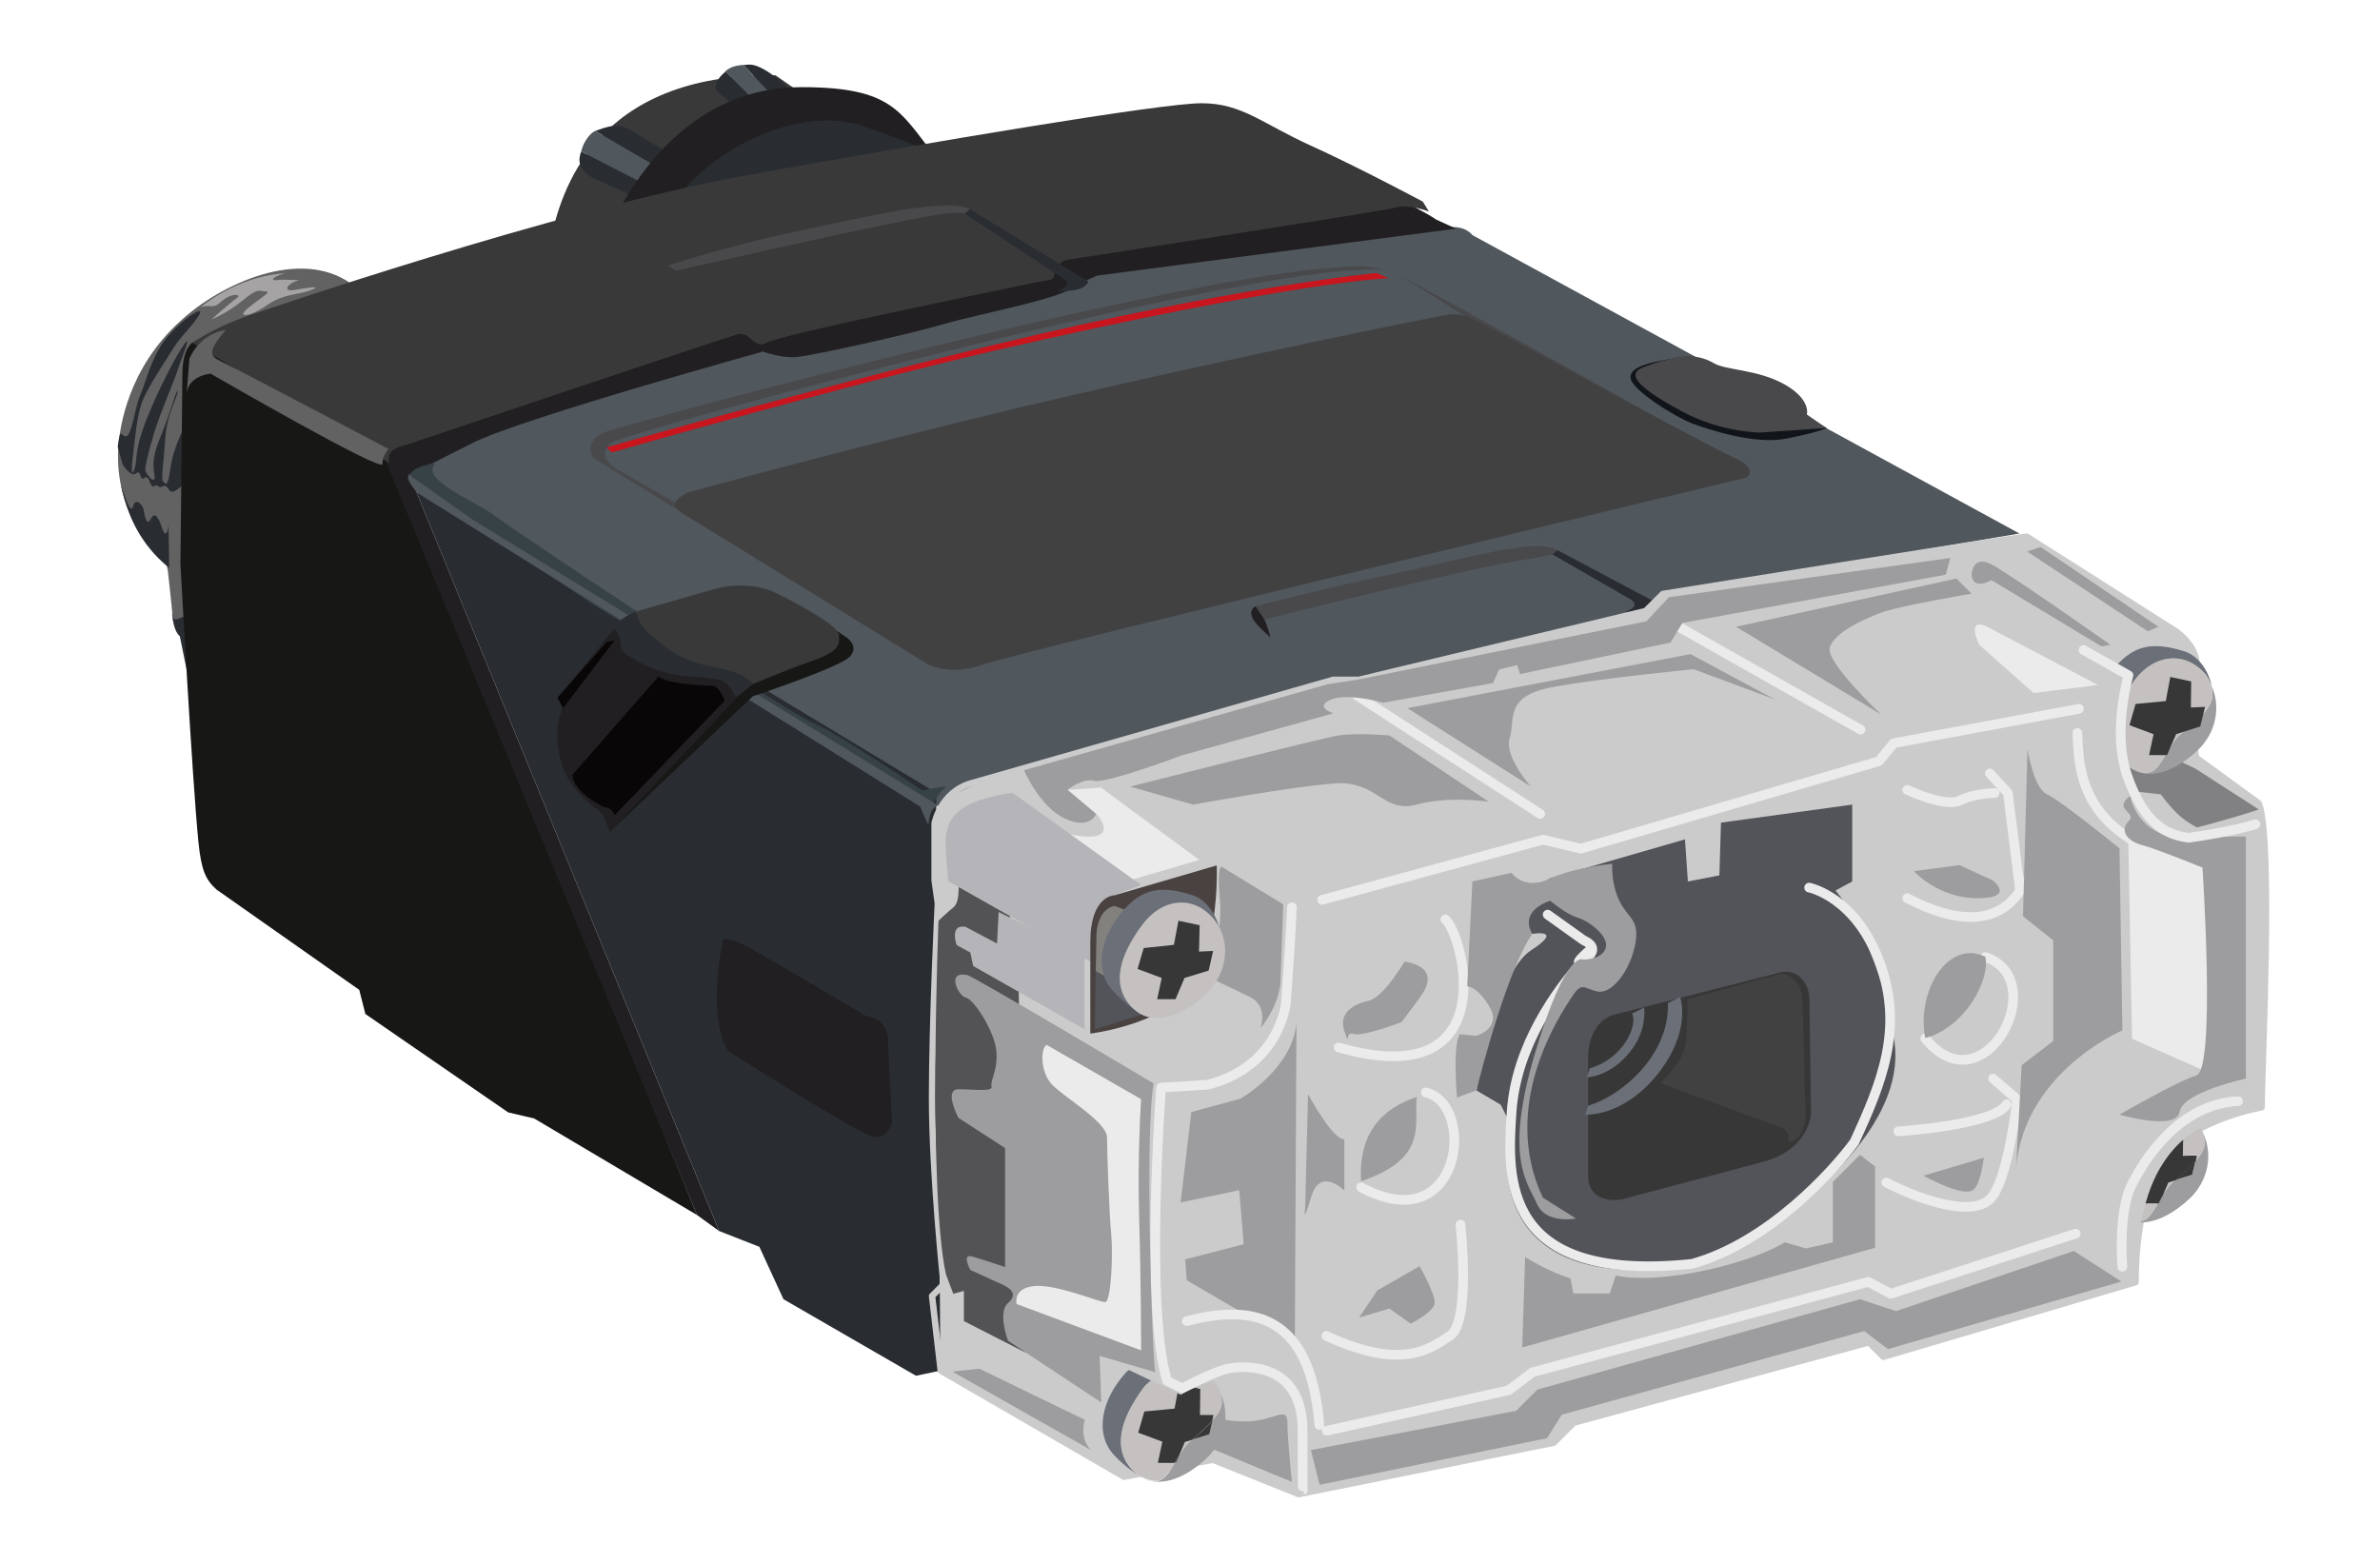 <?xml version="1.0" encoding="utf-8"?>
<!-- Generator: Adobe Illustrator 23.0.3, SVG Export Plug-In . SVG Version: 6.00 Build 0)  -->
<svg version="1.1" xmlns="http://www.w3.org/2000/svg" xmlns:xlink="http://www.w3.org/1999/xlink" x="0px" y="0px" width="74px"
	 height="48px" viewBox="0 0 74 48" style="enable-background:new 0 0 74 48;" xml:space="preserve">
<style type="text/css">
	.st0{fill:#FFFFFF;}
	.st1{fill-rule:evenodd;clip-rule:evenodd;fill:#CBCBCB;}
	.st2{fill-rule:evenodd;clip-rule:evenodd;fill:#50575D;}
	.st3{fill-rule:evenodd;clip-rule:evenodd;fill:#211F21;}
	.st4{fill-rule:evenodd;clip-rule:evenodd;fill:#292D32;}
	.st5{fill-rule:evenodd;clip-rule:evenodd;fill:#636263;}
	.st6{fill-rule:evenodd;clip-rule:evenodd;fill:#393939;}
	.st7{fill-rule:evenodd;clip-rule:evenodd;fill:#171716;}
	.st8{fill-rule:evenodd;clip-rule:evenodd;fill:#A5A3A3;}
	.st9{fill-rule:evenodd;clip-rule:evenodd;fill:#525459;}
	.st10{fill-rule:evenodd;clip-rule:evenodd;fill:#9D9D9F;}
	.st11{fill-rule:evenodd;clip-rule:evenodd;fill:#49484B;}
	.st12{fill-rule:evenodd;clip-rule:evenodd;fill:#424142;}
	.st13{fill-rule:evenodd;clip-rule:evenodd;fill:#11151A;}
	.st14{fill-rule:evenodd;clip-rule:evenodd;fill:#374246;}
	.st15{fill-rule:evenodd;clip-rule:evenodd;fill:#090608;}
	.st16{fill:none;stroke:#CBCBCB;stroke-width:0.2;stroke-linecap:round;stroke-linejoin:round;}
	.st17{fill:none;stroke:#EBEBEB;stroke-width:0.3;stroke-linecap:round;stroke-linejoin:round;stroke-miterlimit:10;}
	.st18{fill-rule:evenodd;clip-rule:evenodd;fill:#373737;}
	.st19{fill-rule:evenodd;clip-rule:evenodd;fill:#6B6F77;}
	.st20{fill-rule:evenodd;clip-rule:evenodd;fill:#818183;}
	.st21{fill:#EBEBEB;}
	.st22{fill-rule:evenodd;clip-rule:evenodd;fill:#535254;}
	.st23{fill:#C9151D;}
	.st24{fill:#6B6F77;}
	.st25{fill:#C5C1C1;}
	.st26{fill-rule:evenodd;clip-rule:evenodd;fill:#B4B4B9;}
	.st27{fill-rule:evenodd;clip-rule:evenodd;fill:#4A4241;}
	.st28{fill-rule:evenodd;clip-rule:evenodd;fill:#83817E;}
	.st29{fill:#373737;}
</style>
<g id="レイヤー_1">
	<rect class="st0" width="74" height="48"/>
</g>
<g id="レイヤー_3">
	<path class="st1" d="M29.06,27.38V25.6c0,0,0.18-0.98,1.16-1.25l11.23-3.21h0.8L51.17,19l0.53-0.53c0,0,11.05-1.78,11.32-1.78
		l4.63,2.94c0,0,0.8,0.53,0.62,1.25s0,2.67,0,2.67l1.96,1.43c0.45,1.16,0.09,8.29,0.09,9.45c-1.34,0.27-2.44,0.84-2.98,1.46
		c-0.53,0.62-0.94,2.19-0.94,3.98l-7.84,2.32l-0.45-0.45l-9.18,2.5l-0.62,0.62l-7.93,1.6l-2.67-1.07l-2.76,0.53l-5.7-3.3l-0.27-2.32
		l0.36-0.36c0,0-0.36-3.39-0.36-5.79s0.18-6.06,0.18-6.06L29.06,27.38z"/>
	<path class="st2" d="M12.5,14.43l16.69,10.64c0,0,0.33-0.56,3.05-1.31s9.22-2.62,9.22-2.62l1.09-0.05L51.17,19l0.53-0.53
		l11.09-1.88L45.78,7.31c0,0-0.23-0.33-0.8-0.23S35,8.15,35,8.15l-9.47,2.48l-4.31,0.7L12.5,14.43z"/>
	<path class="st3" d="M23.05,10.63c0.47,0.28,1.22,0.52,1.73,0.47c0.52-0.05,3.47-0.7,4.59-1.03c1.13-0.33,4.17-0.89,3.98-1.22
		c-0.19-0.33-1.22-0.89-1.22-0.89L23.05,10.63z"/>
	<path class="st3" d="M32.8,8.46c-0.09-0.41-0.04-0.49,0.56-0.64c1.13-0.28,10.27-1.55,10.27-1.55s0.61,0.28,1.03,0.56l0.61,0.28
		L34.11,8.57l-0.42,0.19L32.8,8.46"/>
	<path class="st3" d="M11.89,14.43c0.33-0.98,0.84-0.7,1.64-1.13c0.8-0.42,9.56-3.09,9.56-3.09l1.03,0.61c0,0-7.83,2.16-9.42,2.95
		c-1.59,0.8-1.97,1-1.97,1L11.89,14.43"/>
	<path class="st4" d="M5.35,19.09c0,0,0.56-0.07,0.77,0.16c0.21,0.23,0.23,0.54,0.23,0.63c0,0.09-0.21,1.17-0.21,1.17L5.8,20.81
		l-0.21-1.03C5.58,19.77,5.4,19.66,5.35,19.09z"/>
	<path class="st5" d="M5.89,19.21c0,0-0.12-0.07-0.23-0.02c-0.12,0.05-0.28,0.16-0.3-0.09c-0.02-0.26-0.14-1.34-0.14-1.34
		l-0.19-0.98l-1.05-0.96c0,0-0.38-0.82-0.3-1.92c0.04-0.61,0.3-2.44,1.92-3.91C6.87,8.81,9.33,7.7,10.9,8.81l0.82,1.08L5.89,19.21z"
		/>
	<path class="st4" d="M5.26,17.66c-0.66-0.54-1.24-1.31-1.5-2.58c0.14,0.4,0.3,0.94,0.38,0.66c0.07-0.28,0.3-0.05,0.33,0.12
		c0.02,0.16,0.09,0.54,0.23,0.26c0.14-0.28,0.28,0.12,0.35,0.33c0.07,0.21,0.16,0.19,0.19-0.12C5.26,17.31,5.26,17.66,5.26,17.66z"
		/>
	<path class="st4" d="M3.66,13.89c0.09-0.7,0.12-0.26,0.28-0.33c0.16-0.07,0.26-0.91,0.42-1.27c0.16-0.35,0.33-1.17,0.8-1.76
		c0.47-0.59,1.29-1.13,1.01-0.7c-0.28,0.42-0.54,0.61-0.8,1.03c-0.26,0.42-0.8,1.22-0.96,1.66c-0.16,0.45-0.21,1.13-0.26,1.5
		c-0.05,0.38-0.09,0.89,0.02,0.59c0.12-0.3-0.02-0.49,0.35-1.48c0.38-0.98,0.98-2.13,1.22-2.44c0.23-0.3-0.05,0.3-0.21,0.8
		c-0.16,0.49-0.52,1.27-0.73,1.95c-0.21,0.68-0.3,1.13-0.28,1.2c0.02,0.07,0.21,0.35,0.28,0.26c0.07-0.09-0.19-0.4,0.16-1.24
		c0.35-0.84,0.54-1.62,0.56-1.48c0.02,0.14-0.3,0.59-0.38,1.41C5.09,14.41,5,14.92,5.07,14.97c0.07,0.05,0.14,0.26,0.23-0.42
		c0.09-0.68,0.52-1.45,0.52-1.45l-0.14,1.95c0,0,0,0.07-0.23,0.21c-0.23,0.14-0.21-0.23-0.38-0.14c-0.16,0.09-0.16-0.09-0.28,0
		c-0.12,0.09-0.14-0.38-0.3-0.26c-0.16,0.12-0.09-0.28-0.26-0.14c-0.16,0.14-0.42-0.28-0.42-0.28L3.66,13.89z"/>
	<path class="st6" d="M17.11,7.53c0.31-1.56,1.37-5.25,7-5.19l1.25,0.87l0.5,3.25L17.11,7.53z"/>
	<path class="st4" d="M22.3,2.84l0.94,0.81l0.51-0.24l-1.19-1.19C22.41,2.36,22.15,2.59,22.3,2.84z"/>
	<path class="st4" d="M24.73,2.96c0,0-0.75-0.81-1.31-0.94c-0.1-0.02-0.2-0.01-0.3,0l1.09,1.17L24.73,2.96z"/>
	<path class="st2" d="M23.12,2.02c-0.22,0.01-0.42,0.06-0.57,0.2l1.19,1.19l0.47-0.22L23.12,2.02z"/>
	<path class="st4" d="M18.42,5.53l1.25,0.56l0.31-0.4l-1.91-0.98C17.98,4.96,17.95,5.24,18.42,5.53z"/>
	<path class="st4" d="M20.95,4.87c0,0-0.63-0.4-1.37-0.84c-0.47-0.28-0.98,0.04-1.08,0.04l1.91,1.11L20.95,4.87z"/>
	<path class="st2" d="M18.5,4.07c-0.22,0.12-0.38,0.42-0.43,0.64l1.91,0.98l0.43-0.51L18.5,4.07z"/>
	<path class="st3" d="M19.05,6.9c0.75-1.5,2.52-4.19,5.87-4.19c2.81,0,3.06,0.75,4.13,2.12L19.05,6.9z"/>
	<path class="st4" d="M20.92,6.4c0.75-1.37,3.56-3.19,5.87-2.5l1.88,0.69L20.92,6.4z"/>
	<path class="st7" d="M5.98,10.65l5.88,3.38l0.87,1.75l8.94,22l-5.06-3l-0.81-0.19l-4.44-3.06l-0.19-0.75l-4.44-3.12
		c-0.34-0.31-0.47-0.6-0.56-1.47c-0.19-1.88-0.56-8.65-0.56-8.65s0.06-5.57,0.06-5.88C5.67,10.84,5.98,10.65,5.98,10.65z"/>
	<polygon class="st4" points="12.73,14.77 29.11,24.65 29.24,42.62 28.48,42.78 24.36,40.4 23.61,38.77 22.36,38.28 	"/>
	<polygon class="st3" points="12.73,14.77 11.86,14.02 21.67,37.78 22.36,38.28 	"/>
	<path class="st6" d="M6.3,10.46c0.75-0.44,1.56-0.69,1.56-0.69s9.44-3.25,15.31-4.31s12.94-2.25,14.19-2.25
		c1.25,0,1.88,0.63,3.38,1.31s3.5,1.75,3.5,1.75l0.19,0.31c0,0-0.62-0.25-1.06-0.12c-0.44,0.12-10.19,1.62-10.19,1.62
		s-0.31,0.06-0.38,0.38c-0.06,0.31,0,0.19-0.88,0.38s-7.63,1.56-8.06,1.81c-0.44,0.25-0.5-0.37-0.94-0.25s-10.31,3.44-10.31,3.44
		c-0.53,0.12-0.56,0.34-0.5,0.56l-6.13-3.75L6.3,10.46z"/>
	<path class="st8" d="M6.23,9.56c0.41-0.34,1.44-1,2.63-1.06C8.42,8.62,8.42,8.74,8.61,8.71c0.19-0.03,0.41,0,0.69,0
		c-0.41,0.12-0.5,0.37-0.16,0.31s0.94-0.16,0.53,0S8.83,9.12,8.3,9.49S7.33,9.9,7.7,9.59c0.37-0.31,0.78-0.53,0.56-0.53
		S8.04,8.93,7.55,9.34c-0.5,0.41-0.97,0.59-0.97,0.59S7.17,9.4,7.36,9.27C7.55,9.15,7.2,9.09,6.89,9.37
		C6.58,9.65,6.58,9.43,6.23,9.56z"/>
	<path class="st9" d="M48.17,27.32l4.22-1.22l0.09,1.31l0.98-0.19l0.05-1.64l4.08-0.56v2.39l-0.52,0.28c0,0,1.36,1.55,1.83,4.69
		c0.47,3.14-4.27,6.28-5.91,6.8c-1.64,0.52-6.89,1.03-6.05-4.27l-0.28-0.56l-0.75-0.44c0,0,0.6-3.64,1.68-4.35
		c1.08-0.7,0.05-0.52,0.05-0.52l-0.47-0.56L48.17,27.32z"/>
	<path class="st10" d="M37.74,43.98c0,0,0.09,0.22,0.98,0.22c0.89,0,1.31-0.52,1.31,0.05s0.14,1.83,0.14,1.83L37.56,45L37.74,43.98"
		/>
	<path class="st10" d="M37.98,26.95l1.92,1.17l-0.09,2.48c0,0-0.05,0.66-0.61,1.36c0.14-0.52-0.05-0.84-0.38-0.98l-1.27-0.61
		c0,0,0.48-1.31,0.38-2.39C37.83,26.91,37.98,26.95,37.98,26.95z"/>
	<path class="st11" d="M28.86,20.66l-10.41-6.42c0,0-0.38-0.56,0.47-0.84s18.47-5.06,23.2-5.11c0.61-0.05,0.89,0.14,1.45,0.33
		s10.69,5.91,10.69,5.91L28.86,20.66z"/>
	<path class="st2" d="M21.03,15.65l-1.88-1.08c0,0-0.75-0.47-0.05-0.84c0.7-0.38,18.42-5.16,23.2-5.34c0.56-0.05,0.8,0,1.27,0.23
		c0.47,0.23,2.06,1.27,2.06,1.27L21.03,15.65z"/>
	<path class="st11" d="M20.76,8.26c0,0,1.74-0.58,3.89-1.04c2.15-0.45,4.88-1.12,5.51-0.7l-0.17,0.12c0,0-0.16-0.07-0.87,0.04
		c-1.78,0.29-8.11,1.74-8.11,1.74L20.76,8.26z"/>
	<path class="st4" d="M29.99,6.64l3.02,1.99c0,0,0.45,0.21-0.12,0.41c0,0,0.83,0.08,0.95-0.29l-3.68-2.24L29.99,6.64z"/>
	<path class="st11" d="M39.04,18.85c0,0,2.29-0.59,4.44-1.04c2.15-0.45,4.33-1.11,4.95-0.69l-0.16,0.12c0,0-0.33,0.08-1.04,0.19
		c-1.78,0.29-7.92,1.83-7.92,1.83L39.04,18.85z"/>
	<path class="st4" d="M48.27,17.24l2.38,1.37c0,0,0.46,0.21-0.12,0.41c0,0,0.83,0.08,0.95-0.29l-3.05-1.62L48.27,17.24z"/>
	<path class="st5" d="M5.89,11.15c0.19-0.42,0.56-0.8,1.13-0.89c-0.56,0.66-0.52,0.8-0.14,0.98s5.2,2.72,5.2,2.72
		s-0.19,0.19-0.19,0.47s-5.34-2.81-5.34-2.81s-0.75,0.05-0.75,0.7C5.8,12.32,5.84,11.71,5.89,11.15z"/>
	<path class="st12" d="M21.36,15.32c-0.47,0.28-0.52,0.42-0.05,0.7s7.55,4.64,7.55,4.64s0.7,0.38,1.73,0s23.72-5.81,23.72-5.81
		s0.38-0.28-0.38-0.61c-0.75-0.33-7.92-4.22-7.92-4.22s-0.47-0.33-1.03-0.23C44.44,9.88,38.06,11.17,32,12.6
		C26.57,13.89,21.36,15.32,21.36,15.32z"/>
	<path class="st13" d="M52.34,11.1c-0.94,0.14-1.69,0.28-1.64,0.66c0.05,0.38,1.41,1.22,1.92,1.41c0.52,0.19,1.92,0.66,2.91,0.47
		c0.98-0.19,1.27-0.33,1.27-0.33L52.34,11.1z"/>
	<path class="st11" d="M52.01,11.15c0.33-0.14,0.89-0.09,1.27,0.14c0.38,0.23,1.36,0.19,2.2,0.66s0.7,0.94,0.7,0.94l0.61,0.42
		l-2.06,0.14c0,0-1.22,0-2.44-0.66c-1.22-0.66-1.78-1.13-1.22-1.36C51.64,11.2,52.01,11.15,52.01,11.15z"/>
	<path class="st3" d="M39.04,18.85c-0.43,0.27,0.27,0.78,0.46,0.97c-0.09-0.38-0.19-0.56-0.19-0.56L39.04,18.85z"/>
	<path class="st14" d="M13.55,14.4c-0.56,0.5,1.25,1.19,1.81,1.62c0.56,0.44,9,6.06,9.88,6.44s3.44,2.12,3.44,2.12
		s0.56-0.12,0.75-0.12c-0.38,0.31-0.48,0.63-0.56,1.19c-0.06-0.38-0.13-0.62-0.69-0.94c-0.56-0.31-9.69-5.88-9.69-5.88l-5.63-3.75
		C12.86,15.09,12.3,14.59,13.55,14.4z"/>
	<path class="st2" d="M12.73,14.77c-0.19,0.06,0.25,0.56,0.25,0.56l15.63,9.75c0,0,0.12,0.31,0.25,0.56
		c0.06-0.63,0.33-0.58,0.33-0.58l-14.52-8.92L12.73,14.77z"/>
	<path class="st7" d="M24.87,18.84l1.45,0.98c0,0,0.42,0.28,0.09,0.61c-0.33,0.33-3,1.22-3,1.22l-4.45,4.22l-0.14-0.38L24.87,18.84z
		"/>
	<path class="st3" d="M19.11,19.54l-1.78,2.16c0,0,0.23,0.19,0.09,0.52c-0.14,0.33-0.19,1.5,0.42,2.25
		c0.61,0.75,0.84,0.66,0.98,1.03c0.14,0.38,0.14,0.38,0.14,0.38l3.94-4.17c0,0,0.09-0.7-0.42-0.7c-0.52,0-1.5-0.19-2.11-0.66
		c-0.61-0.47-0.84-0.89-0.84-0.89L19.11,19.54z"/>
	<path class="st6" d="M19.76,19.02l2.44-0.7c0,0,1.03-0.33,1.97,0.14s1.92,1.03,1.92,1.31s0.05,0.47-0.89,0.8
		c-0.94,0.33-1.78,0.7-1.78,0.7s-0.23-0.23-0.56-0.23c-0.33,0-0.47-0.19-1.13-0.19s-1.41-0.23-1.88-0.56
		c-0.47-0.33-0.7-0.66-0.33-0.84S19.76,19.02,19.76,19.02z"/>
	<path class="st4" d="M19.76,19.02c-0.33,0.14-0.61,0.33-0.66,0.52c0.23,0.28,0.19,0.52,0.23,0.66c0.05,0.14,1.08,0.84,2.3,0.84
		c0.56,0.05,0.84,0.09,0.98,0.23c0.14,0.14,0.28,0.42,0.28,0.42l0.52-0.42c0,0-0.09-0.19-0.61-0.38c-0.52-0.19-1.31-0.14-2.2-0.84
		C19.72,19.35,19.9,19.26,19.76,19.02z"/>
	<path class="st15" d="M20.47,21.04c0.33,0.23,1.36,0.28,1.64,0.28s0.42,0.47,0.42,0.47l-3.42,3.56c0,0-0.09-0.23-0.23-0.23
		c-0.14,0-1.08-0.52-1.08-1.03L20.47,21.04z"/>
	<polygon class="st15" points="17.33,21.7 17.51,22.02 19.11,19.91 18.87,19.96 	"/>
	<path class="st4" d="M22.48,29.21l0.44-0.19l4.25,2.25c0,0,0.56,0.44,0.56,0.81c0,0.38,0.13,3.02,0.13,3.02s0.13,0.5-0.81,0.19
		l-3-4.46L22.48,29.21z"/>
	<path class="st3" d="M22.48,29.21c0,0,0.13-0.06,0.56,0.13s3.88,2.25,3.88,2.25s0.75,0.06,0.69,0.87l0.13,2.44
		c0,0-0.12,0.56-0.62,0.44c-0.5-0.13-4.44-2.63-4.44-2.63s-0.31-0.25-0.38-1.31C22.23,30.34,22.48,29.21,22.48,29.21z"/>
	<path class="st16" d="M29.06,27.38V25.6c0,0,0.18-0.98,1.16-1.25l11.23-3.21h0.8L51.17,19l0.53-0.53c0,0,11.05-1.78,11.32-1.78
		l4.63,2.94c0,0,0.8,0.53,0.62,1.25s0,2.67,0,2.67l1.96,1.43c0.45,1.16,0.09,8.29,0.09,9.45c-1.34,0.27-2.44,0.84-2.98,1.46
		c-0.53,0.62-0.94,2.19-0.94,3.98l-7.84,2.32l-0.45-0.45l-9.18,2.5l-0.62,0.62l-7.93,1.6l-2.67-1.07l-2.76,0.53l-5.7-3.3l-0.27-2.32
		l0.36-0.36c0,0-0.36-3.39-0.36-5.79s0.18-6.06,0.18-6.06L29.06,27.38z"/>
	<path class="st17" d="M40.17,28.21c-0.05,1.17-0.19,2.99-0.19,2.99s-0.19,1.96-2.43,2.53l-1.45,0.09c0,0-0.51,6.88,0.19,9.12
		l0.47,0.23c0,0,0.98-0.52,1.41-0.61c0.42-0.09,2.33-0.27,2.33,1.92c0,2.2,0.01,1.83,0.01,1.83"/>
	<path class="st16" d="M68.1,32.75c-2.06,0.65-3.32,1.68-3.51,5.43"/>
	<polyline class="st17" points="41.11,27.98 47.98,26.11 49.15,26.39 58.42,23.67 58.88,23.11 64.64,22.04 	"/>
	<path class="st17" d="M48.12,28.44l1.12,0.8c0,0,0.61,0.23,0,0.61c-0.61,0.37,0.84-0.94,0,0c-0.84,0.94-2.1,2.67-2.24,4.72
		c-0.14,2.06-0.33,5.34,5.61,4.73c2.38-0.66,4.4-2.9,5.05-3.79c0.84-1.83,1.54-3.51,0.79-5.57s-2.2-2.34-2.2-2.34"/>
	<path class="st18" d="M50.27,31.53l4.96-1.26c0.66-0.23,1.03,0.33,1.03,0.8l0.05,3.56c0,0-0.05,1.12-1.5,1.5l-4.4,1.17
		c0,0-1.03,0.19-1.03-0.75c0-0.94,0-3.74,0-3.74S49.38,31.72,50.27,31.53z"/>
	<path class="st19" d="M50.74,31.52c0.19,0.28-0.19,1.37-1.31,1.7l-0.09,0.28c0,0,0.81-0.01,1.45-0.94
		c0.42-0.61,0.33-1.23,0.33-1.23L50.74,31.52z"/>
	<path class="st19" d="M51.86,31.19c0.05,1.64-1.47,2.9-2.48,3.19l-0.09,0.28c0,0,1.17,0.09,2.25-1.26c1.08-1.36,0.7-2.4,0.7-2.4
		L51.86,31.19z"/>
	<path class="st12" d="M52.47,31.07l2.95-0.8c0,0,0.56,0.09,0.61,0.75c0.05,0.65,0.09,3.13,0.09,3.13s0.14,0.98-0.28,1.26
		c-0.42,0.28-0.05-0.19-0.42-0.33c-0.38-0.14-3.79-1.4-3.79-1.4s0.75-0.7,0.8-1.31C52.47,31.77,52.47,31.07,52.47,31.07z"/>
	<line class="st17" x1="51.82" y1="19.28" x2="57.85" y2="22.69"/>
	<line class="st17" x1="42.18" y1="21.62" x2="47.89" y2="25.31"/>
	<polyline class="st17" points="41.25,44.49 46.91,43.23 47.65,42.67 58.09,39.86 58.79,40.23 64.54,38.36 	"/>
	<line class="st16" x1="40.5" y1="32.75" x2="40.45" y2="41.82"/>
	<path class="st10" d="M44.05,34.11c-1.12,0.37-1.82,1.17-1.73,2.62C44.43,36.02,43.96,34.95,44.05,34.11z"/>
	<path class="st10" d="M40.31,31.81l-0.05,9.96c0,0-0.61-0.89-1.68-0.98l-1.68-0.98l-0.05-0.65l1.82-0.47l-0.14-1.68l-1.82,0.38
		l0.33-2.81l1.54-0.42C38.58,34.15,40.17,33.26,40.31,31.81z"/>
	<path class="st17" d="M58.65,36.77c1.08,0.56,2.67,1.08,3.23,0.51c0.56-0.56,0.84-3.09,0.84-3.09l-0.75-0.65"/>
	<path class="st17" d="M59.02,35.18c0,0,2.99-0.19,3.37-0.84"/>
	<path class="st17" d="M59.3,27.93c1.45,0.75,2.76,0.89,3.51-0.23c0.75-1.12,0,0,0,0l-0.38-3.04l-0.56-0.61"/>
	<path class="st17" d="M59.3,24.56c0,0,1.17,0.56,1.64,0.33c0.47-0.23,1.08-0.23,1.08-0.23"/>
	<path class="st17" d="M44.94,28.59c0.56,0.47,1.87,5.47-3.32,3.98"/>
	<path class="st17" d="M45.41,38.08c0,0,0.33,3.04-0.33,3.46c-0.65,0.42-1.5,1.08-3.84,0"/>
	<path class="st17" d="M44.33,33.97c1.59,0.37,1.12,4.63-2.01,2.95"/>
	<path class="st17" d="M61.73,29.76c2.1,0.7-0.05,4.77-1.87,2.53"/>
	<path class="st17" d="M36.9,41.08c1.82-0.47,3.84-0.42,4.12,3.23"/>
	<path class="st17" d="M64.59,22.79c0.05,1.31,0.14,3.23,3.7,4.12"/>
	<path class="st17" d="M65.99,39.39c0,0-0.14-1.68,0.28-2.53c0.42-0.84,1.5-2.53,3.32-2.62"/>
	<polygon class="st10" points="40.76,45.09 47.14,43.87 47.8,43.21 57.83,40.4 58.95,40.77 64.48,38.9 65.96,39.85 58.7,41.95 
		57.96,41.39 48.56,43.99 48.1,44.72 41.03,46.17 	"/>
	<path class="st10" d="M30.45,42.56l3.28,1.59c0,0-0.19,0.56,0.19,0.94l-4.31-2.44L30.45,42.56z"/>
	<path class="st10" d="M58.3,36.27v2.53L47.33,41.9l0.09-2.81c0,0,0.75,0.47,1.41,0.66l0.09,0.47h1.13l0.19-0.56
		c0,0,0.82,0.24,2.65-0.13c1.83-0.38,2.6-0.9,2.6-0.9l0.66,0.19l0.84-0.19v-1.88l0.84-0.84L58.3,36.27z"/>
	<path class="st10" d="M43.67,29.9c0.56,0.09,1.03,0.38,0.47,1.13s-0.56,0.75-0.56,0.75s-1.22,0.47-1.5,0.37s-0.09,0.47-0.28-0.09
		c-0.19-0.56,0.28-0.84,0.75-0.94S43.67,29.9,43.67,29.9z"/>
	<path class="st10" d="M44.14,39.37c0,0,0.47,0.84,0.47,1.13s-0.75,0.66-0.75,0.66l-0.66-0.47l-0.94,0.28l0.56-0.84L44.14,39.37z"/>
	<path class="st10" d="M59.51,27.09c0.66-0.09,1.41-0.19,1.41-0.19l1.03,0.47c0,0,0.75,0.56-0.47,0.56S59.51,27.09,59.51,27.09z"/>
	<path class="st10" d="M59.8,36.56c0.75,0.38,1.22,0.56,1.5,0.47s0.38-1.03,0.38-1.03L59.8,36.56z"/>
	<path class="st10" d="M40.67,34.02c0,0,0.75,1.41,1.13,1.41c0,0.75,0,1.59,0,1.59s-0.75-0.75-1.03,0.19s-0.19,0.38-0.19,0.38
		L40.67,34.02z"/>
	<path class="st10" d="M35.14,24.46c0,0,5.91-1.5,6.47-1.59s1.59,0,1.59,0l3.09,2.06c0,0-1.22-0.19-2.25,0.09s-1.22-0.75-2.53-0.66
		s-4.41,0.66-4.41,0.66L35.14,24.46z"/>
	<path class="st10" d="M43.76,22.02l3.84,2.44c0,0-0.84-0.94-0.66-1.5s-0.19-1.31,1.31-1.59s4.41-0.56,4.41-0.56l2.53,0.94
		l-2.63-1.41L43.76,22.02z"/>
	<path class="st10" d="M53.98,19.49l4.5,2.72c0,0-1.69-1.59-1.59-2.06s1.13-0.94,1.69-1.13s2.72-0.56,2.72-0.56l-0.47-0.47
		L53.98,19.49z"/>
	<path class="st20" d="M67.18,24.7c0.47,0.61,0.7,0.8,1.13,1.03c1.27-0.33,1.92-0.56,1.92-0.56l-1.97-1.27l-0.88-0.42l-1.42,0.33
		l0.42,0.8"/>
	<path class="st21" d="M34.23,24.49l3.06,2.25l-2.56,0.75l-2.19-1.75c0,0,1.06,0.38,1.56,0.25c0.5-0.13-0.01-0.68-0.01-0.68
		l-0.89-0.75L34.23,24.49z"/>
	<path class="st21" d="M61.79,19.49l3.44,1.81l-2,0.25l-1.69-1.5C61.54,20.05,61.1,19.17,61.79,19.49z"/>
	<polygon class="st21" points="66.29,32.3 68.98,33.49 69.1,26.86 66.17,25.86 	"/>
	<path class="st22" d="M29.79,27.32c0,0,0.09,0.7-0.14,0.89c-0.23,0.19-0.47,0.42-0.47,0.42s-0.33,8.37,0.23,10.99l0.23,0.61
		l0.33-0.09v0.94l1.92,0.98l-0.23-12.02l-0.37-2.2l-1.31-0.47L29.79,27.32z"/>
	<path class="st10" d="M31.84,23.95c0,0,0.47,1.12,1.26,1.5c0.8,0.37,0.98-0.14,0.98-0.14l-0.89-0.75c0,0,0.47-0.38,0.84-0.28
		c0.37,0.09,2.71-0.79,2.71-0.79l4.72-1.31c0,0-0.61-0.19-0.09-0.42c0.51-0.23,1.64,0.09,1.64,0.09l3.41-0.61l0.19-0.42l0.56-0.14
		l0.09,0.28l4.68-0.98l0.37-0.61l8.19-1.5l0.14-0.52l-8.75,1.22l-0.7,0.75l-8.96,1.81l-0.96,0.15L31.84,23.95z"/>
	<path class="st23" d="M43.17,8.65L42.8,8.49c0,0-4.27,0.39-11.88,2.23c-5.94,1.44-12.06,3.19-12.06,3.19l0.16,0.16
		c0,0,7.52-2.16,11.88-3.16C40.3,8.74,43.17,8.65,43.17,8.65z"/>
	<g>
		<path class="st24" d="M66.09,21.6c0.09-0.15,0.17-0.29,0.28-0.44c0.58-0.79,1.51-0.93,2.15-0.25c0.12,0.12,0.18,0.27,0.25,0.42
			c-0.09-0.42-0.38-0.93-0.86-1.08c-0.89-0.27-1.49-0.24-2.1,0.44c-0.02,0.02-0.02,0.04-0.04,0.06l0.42,0.26
			C66.18,21.01,66.13,21.24,66.09,21.6z"/>
		<path class="st10" d="M67.76,22.87c-0.36,0.34-0.53,1.08-0.94,1.17c-0.18,0.04-0.41-0.05-0.63-0.19c0.63,0.47,1.47,0.11,2.13-0.51
			c0.59-0.55,0.74-1.37,0.44-2.02c0.02,0.12,0.04,0.23,0.03,0.33C68.76,22.1,68.12,22.54,67.76,22.87z"/>
		<path class="st25" d="M66.36,21.16c-0.11,0.15-0.19,0.3-0.28,0.44c-0.07,0.53-0.1,1.36,0.06,2.21c0.01,0.01,0.03,0.02,0.05,0.04
			c0.22,0.14,0.45,0.23,0.63,0.19c0.4-0.09,0.58-0.83,0.94-1.17c0.36-0.34,1-0.78,1.03-1.22c0.01-0.1-0.01-0.21-0.03-0.33
			c-0.07-0.15-0.13-0.29-0.25-0.42C67.87,20.23,66.95,20.37,66.36,21.16z"/>
	</g>
	<polygon class="st18" points="67.48,21.05 67.34,21.8 66.4,21.89 66.21,22.55 66.96,22.83 66.82,23.48 67.38,23.48 67.66,22.83 
		68.41,22.59 68.56,21.98 68.12,22 68.13,21.19 	"/>
	<path class="st26" d="M29.48,27.4c-0.06-1.38-0.56-2.37,2-2.75l4,2.87l-1,0.38c0,0-0.56,0.25-0.56,1.13v0.88L29.48,27.4z"/>
	<path class="st27" d="M37.83,26.91l-3.18,0.93c0,0-0.75,0-0.75,1.45v2.85c0,0,2.81-0.33,3.42-1.92
		C37.92,28.64,37.83,26.91,37.83,26.91z"/>
	<path class="st28" d="M36.66,28.92l-2.01-0.75c-0.61,0.14-0.56,1.03-0.56,1.03l-0.02,1l1.95,1.13L36.66,28.92z"/>
	<polygon class="st9" points="34.07,30.2 34.04,32.01 34.79,31.77 36.01,31.4 36.03,31.33 	"/>
	<path class="st19" d="M36.92,30.46c-0.36,0.34-0.53,1.08-0.94,1.17c-0.4,0.1-1.04-0.46-1.36-0.8c-0.64-0.68-0.39-1.75,0.34-2.56
		c0.61-0.68,1.21-0.72,2.1-0.44c0.61,0.19,0.93,0.97,0.89,1.41C37.92,29.68,37.28,30.12,36.92,30.46z"/>
	<path class="st25" d="M37.48,30.93c-0.72,0.67-1.66,1.05-2.3,0.38c-0.64-0.68-0.38-1.59,0.34-2.56c0.59-0.79,1.51-0.93,2.15-0.25
		C38.31,29.17,38.2,30.26,37.48,30.93z"/>
	<polygon class="st18" points="36.64,28.63 36.5,29.38 35.56,29.48 35.37,30.13 36.12,30.41 35.98,31.07 36.55,31.07 36.83,30.41 
		37.58,30.18 37.72,29.57 37.28,29.59 37.3,28.77 	"/>
	<path class="st26" d="M30.02,28.82L31,29.34l0.05-0.98l2.67,1.31V32l-3.46-1.96l-0.09-0.42l-0.42-0.23
		C29.74,29.39,29.51,28.73,30.02,28.82z"/>
	<path class="st10" d="M30.07,30.32c0.14,0,5.8,3.37,5.8,3.37c-0.28,1.54-0.05,8.42,0.05,8.98l-1.73-0.51l0.05,1.45l-2.9-1.92
		c0,0-0.33-0.89,0-1.17c0.33-0.28,0.05-0.47-0.14-0.56c-0.19-0.09-1.03-0.47-1.03-0.47s-0.28-0.51,0.05-0.42
		c0.33,0.09,1.03,0.33,1.03,0.33v-3.7l-1.45-0.94c0,0-0.47-0.89,0-0.89c0.47,0,1.08,0.09,1.03-0.09s0.23-0.56,0.14-1.17
		c-0.09-0.61-0.7-1.54-0.94-1.59C29.79,30.97,29.41,30.18,30.07,30.32z"/>
	<path class="st10" d="M66.23,24.75c0.19,0.84,0.89,1.36,1.82,1.31c0.94-0.05,1.78-0.05,1.78-0.05v7.53c0,0-1.97,0.42-2.06,1.03
		c-0.09,0.61-1.87,0.09-1.87,0.09s1.78-1.03,2.39-1.22s0.19-6.46,0.19-6.46s-1.36-0.56-1.87-0.7c-0.51-0.14-0.7-0.47-0.42-0.75
		C66.46,25.26,65.67,25.17,66.23,24.75z"/>
	<path class="st10" d="M45.78,27.41L47,27.14c0,0,0.37,0.56,1.17,0.19c0.8-0.37,1.96-0.47,1.96-0.47s-0.05,0.61,0.23,1.17
		c0.28,0.56,0.65,0.56,0.47,1.4c-0.19,0.84-0.75,1.5-1.17,1.4c-0.42-0.09-0.47-0.33-0.8,0.19c-0.33,0.51-2.25,3.32-0.89,6.22
		l1.03,0.65c0,0-0.94,0.19-1.22-0.47c-0.28-0.65-1.03-1.4-0.05-4.68c0.98-3.28,1.5-2.9,1.5-2.9s0.61,0,0.7-0.38
		c0.09-0.37-0.56-0.84-0.89-0.93c-0.33-0.09-0.84-0.52-0.84-0.52s-0.98,0.28-0.56,1.03c-0.75,1.08-1.59,4.26-1.73,4.86l-0.61,0.23
		c0,0-0.14-1.64,0.09-1.97l0.51,0.05c0,0,0.8-0.23,0.42-0.89c-0.38-0.65-0.7-0.65-0.7-0.65L45.78,27.41z"/>
	<g>
		<path class="st24" d="M35.55,43.16c0.07-0.1,0.16-0.16,0.24-0.23L35.1,42.6c-0.04,0.04-0.08,0.05-0.11,0.1
			c-0.73,0.81-0.98,1.88-0.34,2.56c0.18,0.19,0.45,0.43,0.73,0.6c-0.06-0.04-0.11-0.08-0.17-0.14
			C34.57,45.04,34.84,44.12,35.55,43.16z"/>
		<path class="st10" d="M37.98,43.66c-0.01,0.17-0.13,0.34-0.28,0.51l-0.1,0.43l-0.52,0.16c-0.05,0.04-0.1,0.08-0.13,0.12
			c-0.1,0.09-0.19,0.22-0.27,0.36l-0.11,0.25h-0.04c-0.15,0.27-0.3,0.51-0.52,0.56c-0.18,0.04-0.41-0.05-0.63-0.19
			c0.63,0.47,1.47,0.11,2.13-0.51c0.59-0.55,0.74-1.37,0.44-2.02C37.97,43.44,37.99,43.56,37.98,43.66z"/>
		<path class="st25" d="M36.68,45.23c0.08-0.13,0.17-0.26,0.27-0.36c0.04-0.04,0.09-0.08,0.13-0.12l-0.23,0.07L36.68,45.23z"/>
		<path class="st25" d="M37.15,43.15l0.17,0.04L37.31,44l0.44-0.02l-0.04,0.18c0.15-0.17,0.26-0.34,0.28-0.51
			c0.01-0.1-0.01-0.21-0.03-0.33c-0.06-0.13-0.12-0.27-0.23-0.38C37.51,43.01,37.32,43.08,37.15,43.15z"/>
		<path class="st25" d="M36.53,45.48h-0.52l0.14-0.66l-0.75-0.28l0.19-0.66l0.94-0.09l0.09-0.48l-0.82-0.39
			c-0.08,0.08-0.17,0.13-0.24,0.23c-0.71,0.96-0.98,1.88-0.34,2.56c0.05,0.06,0.11,0.09,0.17,0.14c0.22,0.14,0.45,0.23,0.63,0.19
			C36.23,46,36.38,45.75,36.53,45.48z"/>
		<path class="st29" d="M37.08,44.76l0.52-0.16l0.1-0.43C37.52,44.38,37.29,44.58,37.08,44.76z"/>
		<path class="st29" d="M36.57,45.48l0.11-0.25c-0.05,0.08-0.1,0.17-0.15,0.25H36.57z"/>
		<path class="st29" d="M37.31,44l0.01-0.81l-0.17-0.04c-0.26,0.12-0.44,0.22-0.44,0.22l-0.1-0.05l-0.09,0.48l-0.94,0.09l-0.19,0.66
			l0.75,0.28l-0.14,0.66h0.52c0.05-0.08,0.1-0.17,0.15-0.25l0.17-0.4l0.23-0.07c0.2-0.18,0.43-0.38,0.62-0.59l0.04-0.18L37.31,44z"
			/>
	</g>
	<g>
		<path class="st10" d="M68.54,35.59c-0.01,0.17-0.13,0.34-0.28,0.51l-0.1,0.43l-0.52,0.16c-0.05,0.04-0.1,0.08-0.13,0.12
			c-0.1,0.09-0.19,0.22-0.27,0.36l-0.11,0.25h-0.04c-0.15,0.27-0.3,0.51-0.52,0.56h0c0,0.01,0,0.02-0.01,0.03
			c0.5,0.01,1.05-0.3,1.51-0.73c0.59-0.55,0.74-1.37,0.44-2.02C68.53,35.38,68.55,35.5,68.54,35.59z"/>
		<path class="st25" d="M67.88,35.44l-0.01,0.5l0.44-0.02l-0.04,0.18c0.15-0.17,0.27-0.34,0.28-0.51c0.01-0.1-0.01-0.21-0.03-0.33
			c-0.03-0.06-0.07-0.12-0.11-0.18C68.21,35.18,68.03,35.3,67.88,35.44z"/>
		<path class="st25" d="M66.57,37.98L66.57,37.98c0.22-0.05,0.38-0.3,0.53-0.56h-0.39C66.66,37.61,66.61,37.79,66.57,37.98z"/>
		<path class="st25" d="M67.24,37.17c0.08-0.13,0.17-0.26,0.27-0.36c0.04-0.04,0.09-0.08,0.13-0.12l-0.23,0.07L67.24,37.17z"/>
		<path class="st29" d="M67.64,36.69l0.52-0.16l0.1-0.43C68.08,36.32,67.85,36.51,67.64,36.69z"/>
		<path class="st29" d="M67.13,37.42l0.11-0.25c-0.05,0.08-0.1,0.17-0.15,0.25H67.13z"/>
		<path class="st29" d="M67.87,35.94l0.01-0.5c-0.58,0.51-0.95,1.19-1.17,1.98h0.39c0.05-0.08,0.1-0.17,0.15-0.25l0.17-0.4
			l0.23-0.07c0.2-0.18,0.44-0.38,0.62-0.59l0.04-0.18L67.87,35.94z"/>
	</g>
	<path class="st10" d="M63.04,23.3c0,0,0.19,1.22,0.61,1.4c0.42,0.19,2.25,1.68,2.25,1.68l0.09,5.66c0,0-3.23,1.36-3.32,4.54
		l0.19-3.46l0.98-0.75v-3.13l-0.94-0.75L63.04,23.3z"/>
	<path class="st10" d="M59.86,32.28c-0.28-1.45,0.7-3.09,1.87-2.53C61.88,30.5,61.08,31.95,59.86,32.28z"/>
	<path class="st17" d="M64.78,20.21l1.4,0.79c0,0-0.51,1.74-0.05,3.09c0.56,1.64,1.33,1.88,1.92,1.96c1.33-0.18,2.08-0.42,2.08-0.42
		"/>
	<path class="st10" d="M61.3,17.9c0,0,0-0.7,0.66-0.33s3.66,2.48,3.66,2.48l-0.28,0.05l-3.42-2.06C61.9,18.04,61.39,18.37,61.3,17.9
		z"/>
	<polygon class="st10" points="63.03,17.15 66.78,19.63 67.11,19.49 63.45,17.01 	"/>
	<path class="st21" d="M32.54,32.49l2.94,1.69c0,0-0.12,1.75-0.06,3.75s0.06,4.06,0.06,4.06l-3.87-1.44c0,0-0.13-0.5,0.56-0.56
		c0.69-0.06,2,0.5,2.19,0.5s0.25-1.5,0.19-2.12c-0.06-0.63-0.13-2.5-0.13-3s-1.44-1.31-1.75-1.69
		C32.35,33.3,32.35,32.61,32.54,32.49z"/>
</g>
</svg>
